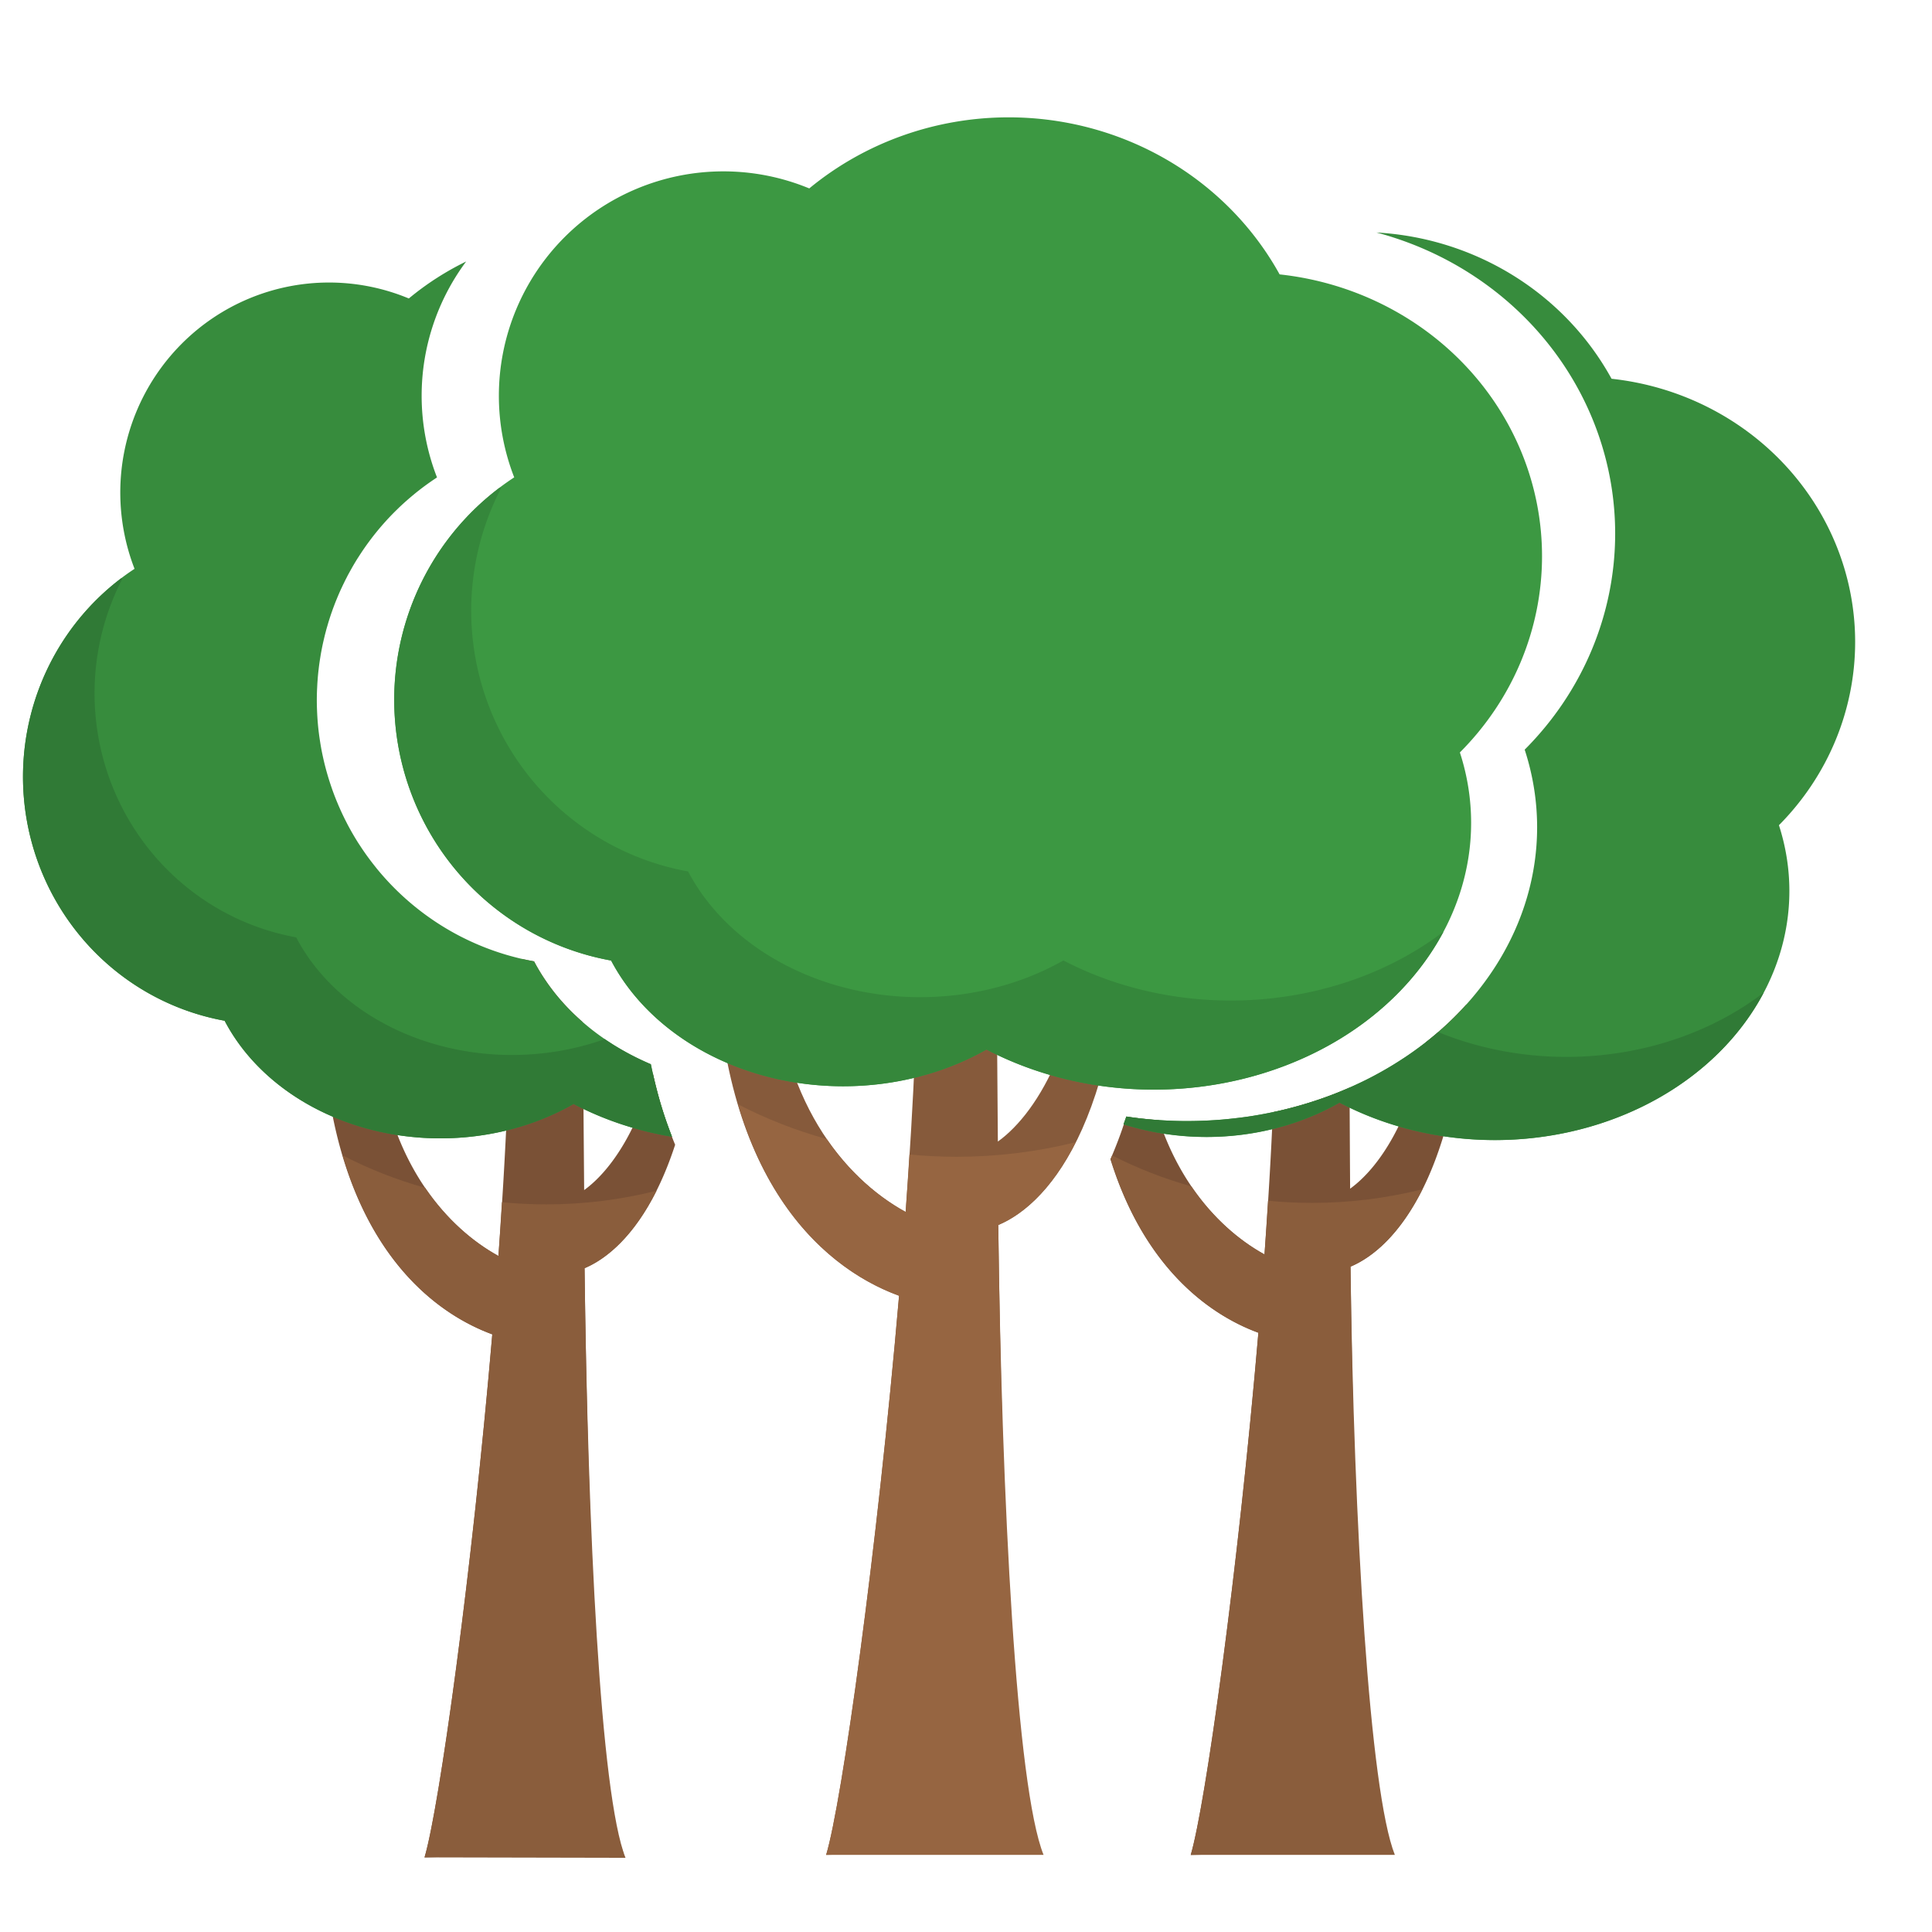 <?xml version="1.0" encoding="UTF-8" standalone="no"?>
<svg
   xmlns:dc="http://purl.org/dc/elements/1.1/"
   xmlns:cc="http://creativecommons.org/ns#"
   xmlns:rdf="http://www.w3.org/1999/02/22-rdf-syntax-ns#"
   xmlns:svg="http://www.w3.org/2000/svg"
   xmlns="http://www.w3.org/2000/svg"
   xmlns:sodipodi="http://sodipodi.sourceforge.net/DTD/sodipodi-0.dtd"
   xmlns:inkscape="http://www.inkscape.org/namespaces/inkscape"
   width="128"
   height="128"
   viewBox="0 0 33.867 33.867"
   version="1.1"
   id="svg8"
   inkscape:version="1.0.1 (3bc2e813f5, 2020-09-07)"
   sodipodi:docname="drzewka2.svg">
  <defs
     id="defs2" />
  <sodipodi:namedview
     id="base"
     pagecolor="#ffffff"
     bordercolor="#666666"
     borderopacity="1.0"
     inkscape:pageopacity="0.0"
     inkscape:pageshadow="2"
     inkscape:zoom="2.8"
     inkscape:cx="-20.335774"
     inkscape:cy="68.636617"
     inkscape:document-units="mm"
     inkscape:current-layer="layer1"
     showgrid="false"
     units="px"
     showguides="true"
     inkscape:window-width="1920"
     inkscape:window-height="1057"
     inkscape:window-x="-8"
     inkscape:window-y="-8"
     inkscape:window-maximized="1"
     inkscape:document-rotation="0"
     inkscape:guide-bbox="true" />
  <g
     inkscape:label="Layer 1"
     inkscape:groupmode="layer"
     id="layer1"
     transform="translate(0,-263.133)">
    <path
       id="path894-5-3-6-4"
       style="fill:#7a5136;fill-opacity:1;stroke:none;stroke-width:1.299;stroke-linecap:butt;stroke-linejoin:miter;stroke-miterlimit:4;stroke-dasharray:none;stroke-opacity:1"
       d="M 20.963 63.291 C 20.884 63.218 21.51 64.316 21.275 65.916 C 21.308 80.614 27.567 86.427 32.564 88.266 C 31.217 104.064 29.051 119.615 28.082 122.865 L 41.234 122.543 C 39.566 118.349 38.881 101.029 38.668 83.889 C 40.611 83.072 43.018 80.76 44.66 75.725 C 44.324 74.914 44.013 74.051 43.736 73.125 L 43.734 73.123 C 43.532 72.445 43.351 71.727 43.186 70.984 C 42.076 75.01 40.288 77.53 38.641 78.723 C 38.616 75.235 38.575 71.667 38.582 68.43 C 38.545 68.167 38.527 67.878 38.514 67.578 A 16.775 13.867 0 0 1 38.477 67.547 A 16.775 13.867 0 0 1 38.232 67.328 A 16.775 13.867 0 0 1 37.996 67.105 A 16.775 13.867 0 0 0 37.994 67.105 A 16.775 13.867 0 0 1 36.697 65.684 A 16.775 13.867 0 0 0 36.695 65.682 A 16.775 13.867 0 0 1 36.652 65.627 A 16.775 13.867 0 0 1 36.502 65.432 A 16.775 13.867 0 0 1 36.314 65.178 A 16.775 13.867 0 0 1 36.133 64.92 A 16.775 13.867 0 0 1 35.629 64.133 A 16.775 13.867 0 0 1 35.328 63.592 A 17.446 17.558 0 0 1 34.547 63.434 C 34.279 63.691 34.013 63.948 33.709 64.266 C 33.779 69.68 33.464 76.285 32.971 83.08 C 29.165 80.988 25.126 76.065 24.875 67.695 C 21.824 64.609 21.041 63.364 20.963 63.291 z "
       transform="matrix(0.265,0,0,0.265,0,263.133)" />
    <path
       id="path857-11-9"
       style="fill:#378c3d;fill-opacity:1;stroke-width:4.756;stroke-linecap:round;stroke-linejoin:round"
       d="M 30.836 17.297 A 18.892 18.383 0 0 0 27.043 19.744 A 13.806 13.892 0 0 0 21.762 18.689 A 13.806 13.892 0 0 0 7.957 32.582 A 13.806 13.892 0 0 0 8.9 37.627 A 16.193 16.399 0 0 0 1.521 51.381 A 16.193 16.399 0 0 0 14.859 67.521 A 15.57 12.952 0 0 0 29.133 75.301 A 15.57 12.952 0 0 0 37.941 73.027 A 19.515 16.503 0 0 0 44.455 75.197 C 44.199 74.539 43.955 73.856 43.736 73.125 L 43.734 73.123 C 43.478 72.264 43.249 71.358 43.053 70.395 A 16.775 13.867 0 0 1 43.049 70.395 A 16.775 13.867 0 0 1 42.732 70.256 A 16.775 13.867 0 0 0 42.73 70.256 A 16.775 13.867 0 0 1 42.418 70.111 A 16.775 13.867 0 0 0 42.416 70.111 A 16.775 13.867 0 0 1 41.801 69.807 A 16.775 13.867 0 0 0 41.799 69.807 A 16.775 13.867 0 0 1 41.498 69.646 A 16.775 13.867 0 0 0 41.496 69.646 A 16.775 13.867 0 0 1 41.199 69.48 A 16.775 13.867 0 0 0 41.197 69.48 A 16.775 13.867 0 0 1 40.904 69.309 A 16.775 13.867 0 0 1 40.613 69.133 A 16.775 13.867 0 0 1 40.33 68.951 A 16.775 13.867 0 0 1 40.049 68.766 A 16.775 13.867 0 0 1 39.775 68.574 A 16.775 13.867 0 0 0 39.773 68.574 A 16.775 13.867 0 0 1 39.506 68.379 A 16.775 13.867 0 0 0 39.504 68.379 A 16.775 13.867 0 0 1 39.24 68.178 A 16.775 13.867 0 0 0 39.238 68.178 A 16.775 13.867 0 0 1 38.727 67.762 A 16.775 13.867 0 0 0 38.725 67.762 A 16.775 13.867 0 0 1 38.477 67.547 A 16.775 13.867 0 0 1 38.232 67.328 A 16.775 13.867 0 0 1 37.996 67.105 A 16.775 13.867 0 0 0 37.994 67.105 A 16.775 13.867 0 0 1 36.697 65.684 A 16.775 13.867 0 0 0 36.695 65.682 A 16.775 13.867 0 0 1 36.652 65.627 A 16.775 13.867 0 0 1 36.502 65.432 A 16.775 13.867 0 0 1 36.314 65.178 A 16.775 13.867 0 0 1 36.133 64.92 A 16.775 13.867 0 0 1 35.629 64.133 A 16.775 13.867 0 0 1 35.328 63.592 A 17.446 17.558 0 0 1 34.529 63.43 A 17.446 17.558 0 0 0 34.527 63.43 A 17.446 17.558 0 0 1 30.578 62.002 A 17.446 17.558 0 0 0 30.576 62.002 A 17.446 17.558 0 0 1 28.469 60.742 A 17.446 17.558 0 0 1 27.9 60.328 A 17.446 17.558 0 0 1 24.877 57.398 A 17.446 17.558 0 0 0 24.877 57.396 A 17.446 17.558 0 0 1 23.84 55.977 A 17.446 17.558 0 0 0 23.84 55.975 A 17.446 17.558 0 0 1 23.648 55.682 A 17.446 17.558 0 0 0 23.648 55.68 A 17.446 17.558 0 0 1 22.949 54.459 A 17.446 17.558 0 0 1 22.949 54.455 A 17.446 17.558 0 0 1 22.789 54.143 A 17.446 17.558 0 0 0 22.789 54.141 A 17.446 17.558 0 0 1 22.35 53.182 A 17.446 17.558 0 0 0 22.35 53.18 A 17.446 17.558 0 0 1 22.215 52.855 A 17.446 17.558 0 0 0 22.215 52.854 A 17.446 17.558 0 0 1 21.967 52.195 A 17.446 17.558 0 0 0 21.967 52.193 A 17.446 17.558 0 0 1 21.854 51.861 A 17.446 17.558 0 0 1 21.645 51.186 A 17.446 17.558 0 0 1 21.551 50.848 A 17.446 17.558 0 0 0 21.551 50.846 A 17.446 17.558 0 0 1 21.463 50.506 A 17.446 17.558 0 0 0 21.463 50.504 A 17.446 17.558 0 0 1 21.383 50.162 A 17.446 17.558 0 0 0 21.383 50.16 A 17.446 17.558 0 0 1 21.242 49.471 A 17.446 17.558 0 0 0 21.242 49.469 A 17.446 17.558 0 0 1 21.184 49.123 A 17.446 17.558 0 0 0 21.184 49.121 A 17.446 17.558 0 0 1 21.084 48.424 A 17.446 17.558 0 0 1 21.014 47.721 A 17.446 17.558 0 0 1 20.973 47.018 A 17.446 17.558 0 0 0 20.973 47.016 A 17.446 17.558 0 0 1 20.961 46.664 A 17.446 17.558 0 0 1 20.957 46.311 A 17.446 17.558 0 0 1 20.973 45.6 A 17.446 17.558 0 0 1 20.979 45.49 A 17.446 17.558 0 0 1 20.988 45.303 A 17.446 17.558 0 0 1 20.998 45.133 A 17.446 17.558 0 0 1 21.012 44.957 A 17.446 17.558 0 0 1 21.023 44.801 A 17.446 17.558 0 0 1 21.08 44.248 A 17.446 17.558 0 0 1 21.102 44.062 A 17.446 17.558 0 0 1 21.186 43.492 A 17.446 17.558 0 0 1 21.201 43.396 A 17.446 17.558 0 0 1 21.236 43.189 A 17.446 17.558 0 0 1 21.262 43.053 A 17.446 17.558 0 0 1 21.371 42.516 A 17.446 17.558 0 0 1 21.422 42.297 A 17.446 17.558 0 0 1 21.451 42.172 A 17.446 17.558 0 0 1 21.48 42.049 A 17.446 17.558 0 0 1 21.559 41.748 A 17.446 17.558 0 0 1 21.572 41.691 A 17.446 17.558 0 0 1 21.645 41.438 A 17.446 17.558 0 0 1 21.674 41.336 A 17.446 17.558 0 0 1 21.74 41.115 A 17.446 17.558 0 0 1 21.771 41.014 A 17.446 17.558 0 0 1 21.873 40.701 A 17.446 17.558 0 0 1 21.91 40.59 A 17.446 17.558 0 0 1 21.969 40.426 A 17.446 17.558 0 0 1 21.996 40.344 A 17.446 17.558 0 0 1 22.111 40.037 A 17.446 17.558 0 0 1 22.152 39.928 A 17.446 17.558 0 0 1 22.195 39.818 A 17.446 17.558 0 0 1 22.266 39.645 A 17.446 17.558 0 0 1 22.492 39.113 A 17.446 17.558 0 0 1 22.535 39.018 A 17.446 17.558 0 0 1 22.615 38.848 A 17.446 17.558 0 0 1 22.695 38.678 A 17.446 17.558 0 0 1 22.768 38.529 A 17.446 17.558 0 0 1 22.84 38.381 A 17.446 17.558 0 0 1 22.926 38.215 A 17.446 17.558 0 0 1 23.002 38.064 A 17.446 17.558 0 0 1 23.107 37.873 A 17.446 17.558 0 0 1 23.188 37.727 A 17.446 17.558 0 0 1 23.229 37.652 A 17.446 17.558 0 0 1 23.342 37.453 A 17.446 17.558 0 0 1 23.648 36.945 A 17.446 17.558 0 0 1 23.715 36.842 A 17.446 17.558 0 0 1 23.834 36.658 A 17.446 17.558 0 0 1 23.889 36.574 A 17.446 17.558 0 0 1 26.055 33.91 A 17.446 17.558 0 0 1 26.123 33.842 A 17.446 17.558 0 0 1 26.262 33.707 A 17.446 17.558 0 0 1 26.389 33.582 A 17.446 17.558 0 0 1 27.391 32.697 A 17.446 17.558 0 0 1 27.402 32.686 A 17.446 17.558 0 0 1 28.908 31.582 A 14.874 14.874 0 0 1 27.891 26.182 A 14.874 14.874 0 0 1 30.836 17.297 z "
       transform="matrix(0.265,0,0,0.265,0,263.133)" />
    <path
       id="path857-1-9-1"
       style="fill:#307a36;fill-opacity:1;stroke-width:4.756;stroke-linecap:round;stroke-linejoin:round"
       d="M 8.012 38.256 A 16.193 16.399 0 0 0 1.521 51.381 A 16.193 16.399 0 0 0 14.859 67.521 A 15.57 12.952 0 0 0 29.133 75.301 A 15.57 12.952 0 0 0 37.941 73.027 A 19.515 16.503 0 0 0 44.455 75.195 C 44.199 74.537 43.955 73.855 43.736 73.125 L 43.734 73.123 C 43.478 72.264 43.249 71.358 43.053 70.395 A 16.775 13.867 0 0 1 43.049 70.395 A 16.775 13.867 0 0 1 42.732 70.256 A 16.775 13.867 0 0 0 42.73 70.256 A 16.775 13.867 0 0 1 42.418 70.111 A 16.775 13.867 0 0 0 42.416 70.111 A 16.775 13.867 0 0 1 41.801 69.807 A 16.775 13.867 0 0 0 41.799 69.807 A 16.775 13.867 0 0 1 41.498 69.646 A 16.775 13.867 0 0 0 41.496 69.646 A 16.775 13.867 0 0 1 41.199 69.48 A 16.775 13.867 0 0 0 41.197 69.48 A 16.775 13.867 0 0 1 40.904 69.309 A 16.775 13.867 0 0 1 40.613 69.133 A 16.775 13.867 0 0 1 40.33 68.951 A 16.775 13.867 0 0 1 40.049 68.766 A 16.775 13.867 0 0 1 40.006 68.734 A 15.57 12.952 0 0 1 33.865 69.787 A 15.57 12.952 0 0 1 19.592 62.006 A 16.193 16.399 0 0 1 6.254 45.867 A 16.193 16.399 0 0 1 8.092 38.283 A 20.435 14.801 0 0 1 8.012 38.256 z "
       transform="matrix(0.265,0,0,0.265,0,263.133)" />
    <path
       id="path894-5-3-2-9-2"
       style="fill:#8a5d3c;fill-opacity:1;stroke:none;stroke-width:1.299;stroke-linecap:butt;stroke-linejoin:miter;stroke-miterlimit:4;stroke-dasharray:none;stroke-opacity:1"
       d="M 22.662 76.422 C 24.789 83.588 28.993 86.951 32.564 88.266 C 31.217 104.064 29.051 119.615 28.082 122.865 L 41.377 122.893 C 39.708 118.698 38.881 101.031 38.668 83.891 C 40.167 83.26 41.941 81.734 43.43 78.766 C 41.059 79.364 38.605 79.668 36.139 79.668 C 35.158 79.668 34.178 79.623 33.203 79.525 C 33.128 80.706 33.058 81.883 32.971 83.08 C 31.284 82.153 29.551 80.668 28.123 78.574 C 26.216 78.041 24.384 77.319 22.662 76.422 z "
       transform="matrix(0.265,0,0,0.265,0,263.133)" />
    <path
       id="path894-5-3-6"
       style="fill:#7a5136;fill-opacity:1;stroke:none;stroke-width:0.344;stroke-linecap:butt;stroke-linejoin:miter;stroke-miterlimit:4;stroke-dasharray:none;stroke-opacity:1"
       d="m 25.708,280.736 a 6.127,5.149 0 0 1 -0.716,0.668 c -0.268,1.373 -0.822,2.202 -1.325,2.566 -0.004,-0.6 -0.007,-1.184 -0.01,-1.772 a 6.127,5.149 0 0 1 -0.343,0.14 6.127,5.149 0 0 1 -0.215,0.076 6.127,5.149 0 0 1 -0.664,0.188 6.127,5.149 0 0 1 -0.114,0.025 6.127,5.149 0 0 1 -0.008,0.002 c -0.035,0.802 -0.085,1.641 -0.147,2.494 -0.711,-0.391 -1.452,-1.158 -1.849,-2.354 a 6.127,5.149 0 0 1 -0.096,-0.007 6.127,5.149 0 0 0 -5.16e-4,0 6.127,5.149 0 0 1 -0.232,-0.023 6.127,5.149 0 0 0 -5.17e-4,0 6.127,5.149 0 0 1 -0.115,-0.014 6.127,5.149 0 0 0 -5.17e-4,0 6.127,5.149 0 0 1 -0.129,-0.018 c -0.085,0.277 -0.18,0.52 -0.278,0.748 0.571,1.833 1.663,2.699 2.593,3.041 -0.356,4.18 -0.93,8.294 -1.186,9.154 l 3.48,-0.085 c -0.442,-1.11 -0.623,-5.693 -0.679,-10.228 0.76,-0.319 1.79,-1.491 2.034,-4.6 z" />
    <path
       id="path857-11"
       style="fill:#378c3d;fill-opacity:1;stroke-width:1.258;stroke-linecap:round;stroke-linejoin:round"
       d="m 24.13,267.209 a 5.703,5.475 0 0 1 4.183,5.277 5.703,5.475 0 0 1 -1.586,3.788 6.127,5.149 0 0 1 0.218,1.36 6.127,5.149 0 0 1 -0.701,2.392 6.127,5.149 0 0 1 -0.055,0.086 6.127,5.149 0 0 1 -1.22,1.31 6.127,5.149 0 0 0 -5.17e-4,0 6.127,5.149 0 0 1 -0.356,0.255 6.127,5.149 0 0 0 -5.17e-4,0 6.127,5.149 0 0 1 -0.674,0.389 6.127,5.149 0 0 0 -5.17e-4,0 6.127,5.149 0 0 1 -0.623,0.271 6.127,5.149 0 0 1 -0.215,0.076 6.127,5.149 0 0 1 -0.664,0.188 6.127,5.149 0 0 1 -0.114,0.025 6.127,5.149 0 0 1 -0.457,0.082 6.127,5.149 0 0 0 -5.17e-4,0 6.127,5.149 0 0 1 -0.23,0.029 6.127,5.149 0 0 0 -5.16e-4,0 6.127,5.149 0 0 1 -0.232,0.023 6.127,5.149 0 0 0 -5.16e-4,0 6.127,5.149 0 0 1 -0.233,0.015 6.127,5.149 0 0 1 -0.351,0.009 6.127,5.149 0 0 1 -0.129,-5.1e-4 6.127,5.149 0 0 0 -5.17e-4,0 6.127,5.149 0 0 1 -0.233,-0.008 6.127,5.149 0 0 1 -0.233,-0.015 6.127,5.149 0 0 0 -5.16e-4,0 6.127,5.149 0 0 1 -0.232,-0.023 6.127,5.149 0 0 0 -5.17e-4,0 6.127,5.149 0 0 1 -0.115,-0.014 6.127,5.149 0 0 0 -5.17e-4,0 6.127,5.149 0 0 1 -0.129,-0.019 c -0.015,0.05 -0.033,0.091 -0.049,0.138 a 4.12,3.427 0 0 0 1.455,0.222 4.12,3.427 0 0 0 2.331,-0.602 5.163,4.366 0 0 0 2.723,0.656 5.163,4.366 0 0 0 5.163,-4.367 5.163,4.366 0 0 0 -0.183,-1.153 4.806,4.643 0 0 0 1.336,-3.212 4.806,4.643 0 0 0 -4.27,-4.614 4.999,4.864 0 0 0 -4.122,-2.564 z" />
    <path
       id="path857-1-9"
       style="fill:#307a36;fill-opacity:1;stroke-width:1.258;stroke-linecap:round;stroke-linejoin:round"
       d="m 30.919,280.532 a 5.163,4.366 0 0 1 -3.462,1.128 5.163,4.366 0 0 1 -2.246,-0.435 6.127,5.149 0 0 1 -0.242,0.198 6.127,5.149 0 0 0 -5.17e-4,0 6.127,5.149 0 0 1 -0.356,0.255 6.127,5.149 0 0 0 -5.17e-4,0 6.127,5.149 0 0 1 -0.674,0.389 6.127,5.149 0 0 0 -5.17e-4,0 6.127,5.149 0 0 1 -0.623,0.27 6.127,5.149 0 0 1 -0.215,0.077 6.127,5.149 0 0 1 -0.664,0.188 6.127,5.149 0 0 1 -0.114,0.025 6.127,5.149 0 0 1 -0.457,0.082 6.127,5.149 0 0 0 -5.17e-4,0 6.127,5.149 0 0 1 -0.23,0.029 6.127,5.149 0 0 0 -5.16e-4,0 6.127,5.149 0 0 1 -0.232,0.023 6.127,5.149 0 0 0 -5.16e-4,0 6.127,5.149 0 0 1 -0.233,0.015 6.127,5.149 0 0 1 -0.351,0.009 6.127,5.149 0 0 1 -0.129,-10e-4 6.127,5.149 0 0 0 -5.17e-4,0 6.127,5.149 0 0 1 -0.233,-0.008 6.127,5.149 0 0 1 -0.233,-0.015 6.127,5.149 0 0 0 -5.16e-4,0 6.127,5.149 0 0 1 -0.232,-0.023 6.127,5.149 0 0 0 -5.17e-4,0 6.127,5.149 0 0 1 -0.115,-0.015 6.127,5.149 0 0 0 -5.17e-4,0 6.127,5.149 0 0 1 -0.129,-0.018 c -0.015,0.049 -0.033,0.089 -0.048,0.136 a 4.12,3.427 0 0 0 1.455,0.221 4.12,3.427 0 0 0 2.331,-0.602 5.163,4.366 0 0 0 2.722,0.657 5.163,4.366 0 0 0 4.714,-2.586 z" />
    <path
       id="path894-5-3-2-9"
       style="fill:#8a5d3c;fill-opacity:1;stroke:none;stroke-width:0.344;stroke-linecap:butt;stroke-linejoin:miter;stroke-miterlimit:4;stroke-dasharray:none;stroke-opacity:1"
       d="m 19.496,283.387 c -0.009,0.022 -0.019,0.041 -0.028,0.062 0.571,1.833 1.661,2.703 2.591,3.045 -0.356,4.18 -0.93,8.294 -1.186,9.154 h 3.578 c -0.442,-1.11 -0.72,-5.777 -0.777,-10.312 0.397,-0.167 0.866,-0.571 1.26,-1.356 -0.627,0.158 -1.277,0.239 -1.93,0.239 -0.259,9e-5 -0.518,-0.012 -0.776,-0.038 -0.02,0.312 -0.039,0.624 -0.062,0.941 -0.446,-0.245 -0.905,-0.639 -1.283,-1.193 -0.484,-0.135 -0.949,-0.318 -1.388,-0.542 z" />
    <path
       id="path894-5-3"
       style="fill:#865a3b;fill-opacity:1;stroke:none;stroke-width:0.369;stroke-linecap:butt;stroke-linejoin:miter;stroke-miterlimit:4;stroke-dasharray:none;stroke-opacity:1"
       d="m 19.805,277.436 c -0.014,0.021 -0.156,0.373 -0.711,1.247 -0.049,2.52 -0.875,3.938 -1.602,4.461 -0.007,-0.988 -0.018,-1.999 -0.016,-2.916 -0.142,-0.994 0.457,-3.097 -1.39,-1.18 0.02,1.534 -0.07,3.405 -0.21,5.33 -1.085,-0.593 -2.236,-1.987 -2.308,-4.358 -1.739,-1.749 -0.892,-1.411 -1.026,-0.504 0.009,4.164 1.793,5.81 3.218,6.331 -0.384,4.475 -1.001,8.881 -1.278,9.801 l 3.749,-0.091 c -0.476,-1.188 -0.671,-6.095 -0.732,-10.95 0.932,-0.389 2.243,-1.959 2.249,-6.428 -0.043,-0.453 0.071,-0.764 0.057,-0.743 z" />
    <path
       id="path857"
       style="fill:#3c9842;fill-opacity:1;stroke-width:1.351;stroke-linecap:round;stroke-linejoin:round"
       d="m 17.681,265.19 a 5.385,5.208 0 0 0 -3.495,1.246 3.935,3.935 0 0 0 -1.506,-0.299 3.935,3.935 0 0 0 -3.935,3.935 3.935,3.935 0 0 0 0.269,1.429 4.616,4.645 0 0 0 -2.104,3.897 4.616,4.645 0 0 0 3.802,4.572 4.438,3.669 0 0 0 4.069,2.204 4.438,3.669 0 0 0 2.511,-0.644 5.563,4.675 0 0 0 2.933,0.703 5.563,4.675 0 0 0 5.563,-4.675 5.563,4.675 0 0 0 -0.197,-1.235 5.178,4.971 0 0 0 1.44,-3.44 5.178,4.971 0 0 0 -4.6,-4.94 5.385,5.208 0 0 0 -4.75,-2.753 z" />
    <path
       id="path857-1"
       style="fill:#35873b;fill-opacity:1;stroke-width:1.351;stroke-linecap:round;stroke-linejoin:round"
       d="m 8.761,271.68 a 4.616,4.645 0 0 0 -1.85,3.718 4.616,4.645 0 0 0 3.802,4.573 4.438,3.669 0 0 0 4.068,2.204 4.438,3.669 0 0 0 2.511,-0.644 5.563,4.675 0 0 0 2.933,0.703 5.563,4.675 0 0 0 5.079,-2.769 5.563,4.675 0 0 1 -3.73,1.207 5.563,4.675 0 0 1 -2.933,-0.703 4.438,3.669 0 0 1 -2.511,0.644 4.438,3.669 0 0 1 -4.068,-2.204 4.616,4.645 0 0 1 -3.802,-4.572 4.616,4.645 0 0 1 0.524,-2.148 5.825,4.193 0 0 1 -0.023,-0.008 z" />
    <path
       id="path894-5-3-2"
       style="fill:#966541;fill-opacity:1;stroke:none;stroke-width:0.369;stroke-linecap:butt;stroke-linejoin:miter;stroke-miterlimit:4;stroke-dasharray:none;stroke-opacity:1"
       d="m 12.937,282.492 c 0.606,2.03 1.804,2.983 2.823,3.355 -0.384,4.475 -1.001,8.881 -1.278,9.801 l 3.811,-2.2e-4 c -0.476,-1.188 -0.733,-6.185 -0.794,-11.041 0.427,-0.179 0.933,-0.611 1.358,-1.452 -0.676,0.169 -1.375,0.255 -2.078,0.256 -0.279,10e-5 -0.559,-0.013 -0.837,-0.04 -0.021,0.334 -0.042,0.668 -0.067,1.007 -0.481,-0.263 -0.975,-0.684 -1.382,-1.277 -0.544,-0.151 -1.066,-0.356 -1.557,-0.61 z"
       sodipodi:nodetypes="ccccccccccc" />
  </g>
</svg>

